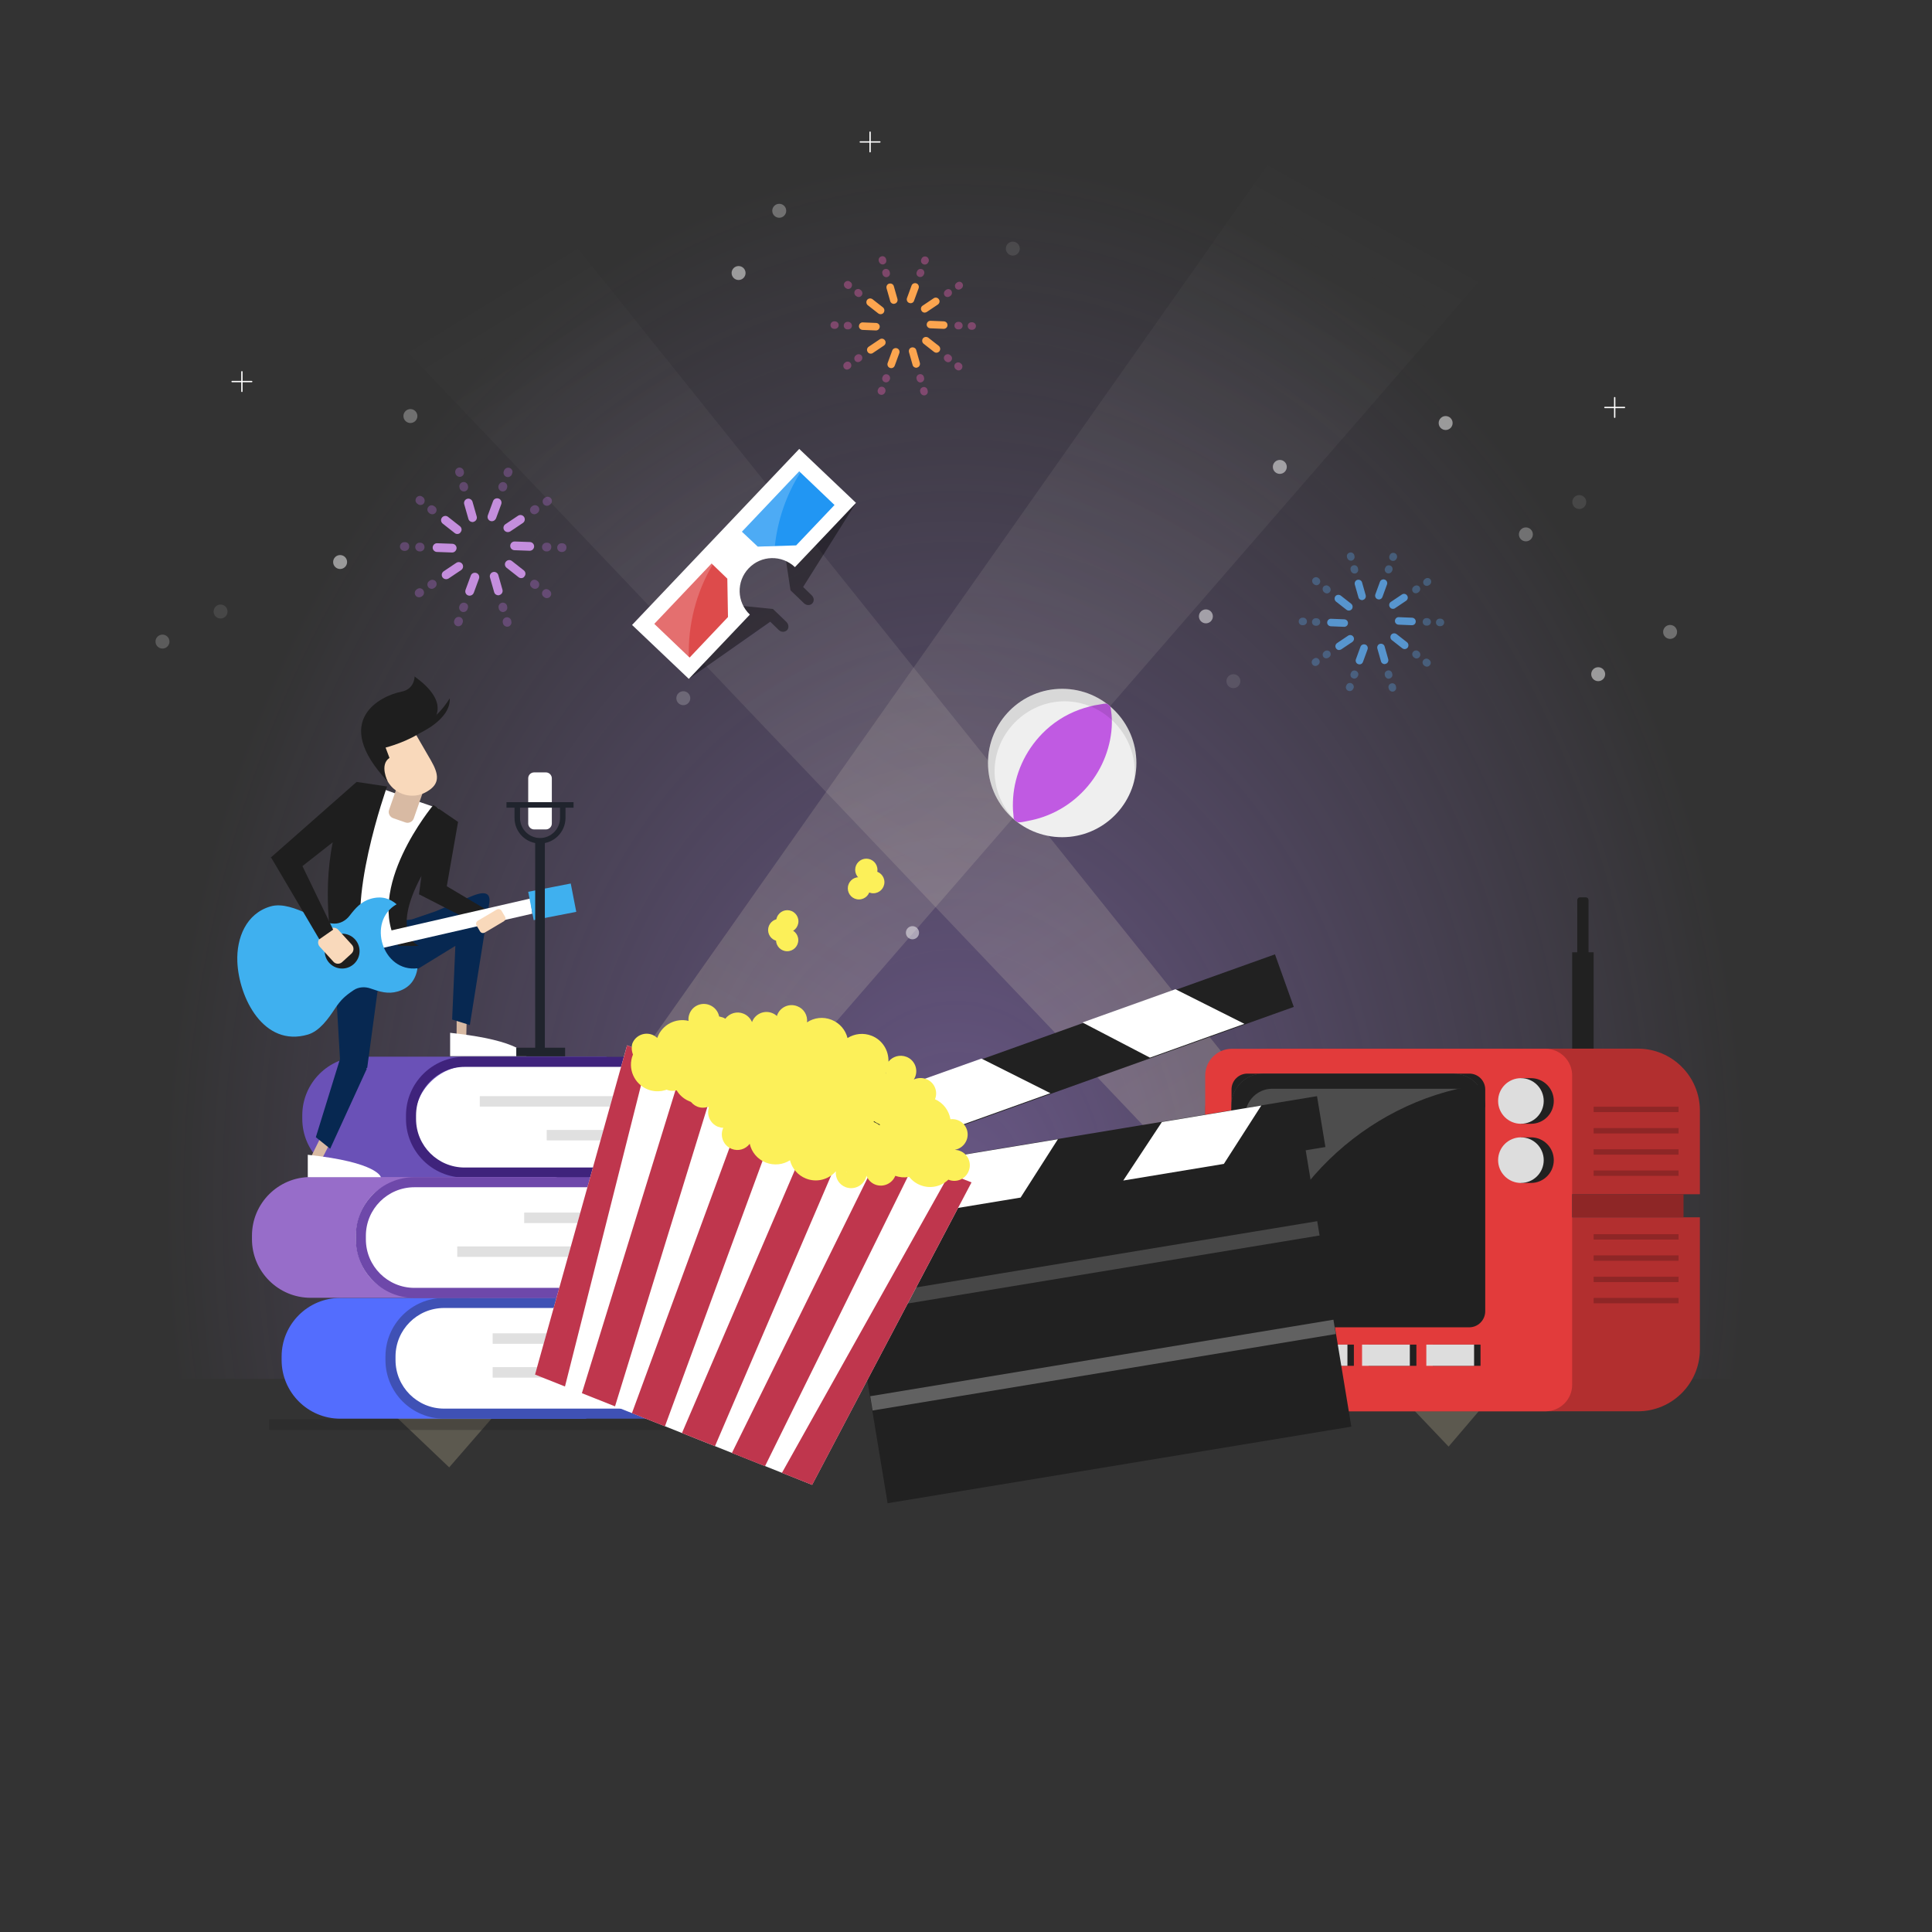 <?xml version="1.0" encoding="utf-8"?>
<!-- Generator: Adobe Illustrator 18.0.0, SVG Export Plug-In . SVG Version: 6.00 Build 0)  -->
<!DOCTYPE svg PUBLIC "-//W3C//DTD SVG 1.1//EN" "http://www.w3.org/Graphics/SVG/1.1/DTD/svg11.dtd">
<svg version="1.1" id="Layer_1" xmlns="http://www.w3.org/2000/svg" xmlns:xlink="http://www.w3.org/1999/xlink" x="0px" y="0px"
	 viewBox="0 0 1440 1440" enable-background="new 0 0 1440 1440" xml:space="preserve">
<rect x="0" y="0" width="1440" height="1440" fill="#333333" stroke="none"/>
<g>
	<g>
		<g>
			<defs>
				<rect id="SVGID_1_" x="74" width="1300.9" height="1027.7"/>
			</defs>
			<clipPath id="SVGID_2_">
				<use xlink:href="#SVGID_1_"  overflow="visible"/>
			</clipPath>
			
				<radialGradient id="SVGID_3_" cx="712.627" cy="886.887" r="650.411" gradientTransform="matrix(1 0 0 1.314 0 -271.122)" gradientUnits="userSpaceOnUse">
				<stop  offset="0" style="stop-color:#B78CFF"/>
				<stop  offset="0.908" style="stop-color:#B78CFF;stop-opacity:0"/>
			</radialGradient>
			<path opacity="0.4" clip-path="url(#SVGID_2_)" fill="url(#SVGID_3_)" d="M1363,894.3c0-472-291.2-854.7-650.4-854.7
				S62.2,422.3,62.2,894.3s291.2,854.7,650.4,854.7C1097.4,1749.1,1363,1366.4,1363,894.3z"/>
		</g>
		
			<linearGradient id="SVGID_4_" gradientUnits="userSpaceOnUse" x1="11442.818" y1="-36.207" x2="10963.015" y2="823.348" gradientTransform="matrix(-1.287 4.149168e-02 3.606967e-02 1.317 15052.804 -397.707)">
			<stop  offset="0.14" style="stop-color:#FFFFFF;stop-opacity:0"/>
			<stop  offset="0.795" style="stop-color:#FFF2BF"/>
		</linearGradient>
		<polygon opacity="0.2" fill="url(#SVGID_4_)" points="207.1,160.7 1079.7,1078.2 1114,1038 313.2,38.6 		"/>
		
			<linearGradient id="SVGID_5_" gradientUnits="userSpaceOnUse" x1="2490.789" y1="648.205" x2="2935.664" y2="-48.623" gradientTransform="matrix(1.5 -9.686973e-02 9.574888e-02 1.507 -3374.371 406.647)">
			<stop  offset="0.205" style="stop-color:#FFF2BF"/>
			<stop  offset="0.924" style="stop-color:#FFFFFF;stop-opacity:0"/>
		</linearGradient>
		<polygon opacity="0.2" fill="url(#SVGID_5_)" points="1140.2,166.1 334.8,1093.7 290.7,1051.7 1004.2,38.6 		"/>
		<line fill="none" stroke="#FFFFFF" stroke-linecap="round" stroke-miterlimit="10" x1="1203.5" y1="296.4" x2="1203.5" y2="311"/>
		
			<line fill="none" stroke="#FFFFFF" stroke-linecap="round" stroke-miterlimit="10" x1="1210.8" y1="303.7" x2="1196.2" y2="303.7"/>
		<line fill="none" stroke="#FFFFFF" stroke-linecap="round" stroke-miterlimit="10" x1="180.3" y1="277.1" x2="180.3" y2="291.7"/>
		<line fill="none" stroke="#FFFFFF" stroke-linecap="round" stroke-miterlimit="10" x1="187.6" y1="284.4" x2="173" y2="284.4"/>
		<line fill="none" stroke="#FFFFFF" stroke-linecap="round" stroke-miterlimit="10" x1="648.5" y1="98.5" x2="648.5" y2="113.1"/>
		<line fill="none" stroke="#FFFFFF" stroke-linecap="round" stroke-miterlimit="10" x1="655.8" y1="105.8" x2="641.2" y2="105.8"/>
		<circle opacity="0.5" fill="#FFFFFF" cx="1191.2" cy="502.5" r="5.2"/>
		<circle opacity="0.1" fill="#FFFFFF" cx="919.3" cy="507.7" r="5.2"/>
		<circle opacity="0.3" fill="#FFFFFF" cx="1244.8" cy="471" r="5.2"/>
		<circle opacity="0.5" fill="#FFFFFF" cx="1077.5" cy="315.3" r="5.2"/>
		<circle opacity="0.1" fill="#FFFFFF" cx="1177.1" cy="374.2" r="5.2"/>
		<circle opacity="0.1" fill="#FFFFFF" cx="164.4" cy="455.8" r="5.2"/>
		<circle opacity="0.1" fill="#FFFFFF" cx="754.9" cy="185.3" r="5.2"/>
		<circle opacity="0.2" fill="#FFFFFF" cx="509.3" cy="520.4" r="5.2"/>
		<circle opacity="0.2" fill="#FFFFFF" cx="121.1" cy="478.2" r="5.2"/>
		<circle opacity="0.5" fill="#FFFFFF" cx="253.5" cy="418.9" r="5.2"/>
		<circle opacity="0.5" fill="#FFFFFF" cx="550.5" cy="203.5" r="5.2"/>
		<circle opacity="0.3" fill="#FFFFFF" cx="305.9" cy="310.1" r="5.2"/>
		<circle opacity="0.3" fill="#FFFFFF" cx="580.8" cy="157.1" r="5.2"/>
		<circle opacity="0.2" fill="#FFFFFF" cx="238.7" cy="618.9" r="5.2"/>
		<circle opacity="0.5" fill="#FFFFFF" cx="953.9" cy="348" r="5.2"/>
		<circle opacity="0.3" fill="#FFFFFF" cx="1137.3" cy="398.3" r="5.2"/>
		<circle opacity="0.5" fill="#FFFFFF" cx="898.8" cy="459.4" r="5.2"/>
		<path fill="#C48EDD" d="M371.4,443.7c-1.4,0-2.7-0.9-3.1-2.4l-3.1-10.9c-0.5-1.7,0.5-3.5,2.2-4c1.7-0.5,3.5,0.5,4,2.2l3.1,10.9
			c0.5,1.7-0.5,3.5-2.2,4C372,443.7,371.7,443.7,371.4,443.7z"/>
		<path fill="#C48EDD" d="M350,444c-0.4,0-0.7-0.1-1.1-0.2c-1.7-0.6-2.5-2.5-1.9-4.2l3.9-10.6c0.6-1.7,2.5-2.5,4.2-1.9
			c1.7,0.6,2.5,2.5,1.9,4.2l-3.9,10.6C352.6,443.2,351.3,444,350,444z"/>
		<path fill="#C48EDD" d="M332.5,431.7c-1,0-2.1-0.5-2.7-1.4c-1-1.5-0.6-3.5,0.9-4.5l9.4-6.3c1.5-1,3.5-0.6,4.5,0.9
			c1,1.5,0.6,3.5-0.9,4.5l-9.4,6.3C333.8,431.5,333.2,431.7,332.5,431.7z"/>
		<path fill="#C48EDD" d="M337,411.8c0,0-0.1,0-0.1,0l-11.3-0.4c-1.8-0.1-3.2-1.6-3.1-3.4c0.1-1.8,1.6-3.2,3.4-3.1l11.3,0.4
			c1.8,0.1,3.2,1.6,3.1,3.4C340.1,410.5,338.7,411.8,337,411.8z"/>
		<path fill="#C48EDD" d="M340.9,398c-0.7,0-1.4-0.2-2-0.7l-8.9-7c-1.4-1.1-1.7-3.1-0.6-4.5c1.1-1.4,3.1-1.7,4.5-0.6l8.9,7
			c1.4,1.1,1.7,3.1,0.5,4.5C342.8,397.6,341.8,398,340.9,398z"/>
		<path fill="#C48EDD" d="M352.2,389.1c-1.4,0-2.7-0.9-3.1-2.4l-3.1-10.9c-0.5-1.7,0.5-3.5,2.2-4c1.7-0.5,3.5,0.5,4,2.2l3.1,10.9
			c0.5,1.7-0.5,3.5-2.2,4C352.8,389.1,352.5,389.1,352.2,389.1z"/>
		<path fill="#C48EDD" d="M366.6,388.5c-0.4,0-0.7-0.1-1.1-0.2c-1.7-0.6-2.5-2.5-1.9-4.2l3.9-10.6c0.6-1.7,2.5-2.5,4.2-1.9
			s2.5,2.5,1.9,4.2l-3.9,10.6C369.1,387.7,367.9,388.5,366.6,388.5z"/>
		<path fill="#C48EDD" d="M378.5,396.6c-1,0-2.1-0.5-2.7-1.4c-1-1.5-0.6-3.5,0.9-4.5l9.4-6.3c1.5-1,3.5-0.6,4.5,0.9
			c1,1.5,0.6,3.5-0.9,4.5l-9.4,6.3C379.8,396.4,379.2,396.6,378.5,396.6z"/>
		<path fill="#C48EDD" d="M394.8,410.5c0,0-0.1,0-0.1,0l-11.3-0.4c-1.8-0.1-3.2-1.6-3.1-3.4c0.1-1.8,1.6-3.2,3.4-3.1l11.3,0.4
			c1.8,0.1,3.2,1.6,3.1,3.4C398,409.1,396.6,410.5,394.8,410.5z"/>
		<path opacity="0.4" fill="#A166BC" d="M375.8,456c1.7-0.5,2.7-2.3,2.2-4l-0.1-0.5c-0.5-1.7-2.3-2.7-4-2.2c-1.7,0.5-2.7,2.3-2.2,4
			l0.1,0.5c0.4,1.4,1.7,2.4,3.1,2.4C375.2,456.2,375.5,456.1,375.8,456z"/>
		<path opacity="0.4" fill="#A166BC" d="M381,462.4c-0.5-1.7-2.3-2.7-4-2.2c-1.7,0.5-2.7,2.3-2.2,4l0.1,0.5c0.4,1.4,1.7,2.4,3.1,2.4
			c0.3,0,0.6,0,0.9-0.1c1.7-0.5,2.7-2.3,2.2-4L381,462.4z"/>
		<path opacity="0.4" fill="#A166BC" d="M346.8,449.4c-1.7-0.6-3.5,0.2-4.2,1.9l-0.2,0.5c-0.6,1.7,0.3,3.5,1.9,4.2
			c0.4,0.1,0.7,0.2,1.1,0.2c1.3,0,2.6-0.8,3-2.1l0.2-0.5C349.4,451.8,348.5,450,346.8,449.4z"/>
		<path opacity="0.4" fill="#A166BC" d="M343,460c-1.7-0.6-3.5,0.2-4.2,1.9l-0.2,0.5c-0.6,1.7,0.2,3.5,1.9,4.2
			c0.4,0.1,0.7,0.2,1.1,0.2c1.3,0,2.6-0.8,3-2.1l0.2-0.5C345.5,462.5,344.6,460.6,343,460z"/>
		<path opacity="0.4" fill="#A166BC" d="M320.4,432.7L320,433c-1.5,1-1.9,3-0.9,4.5c0.6,0.9,1.6,1.4,2.7,1.4c0.6,0,1.2-0.2,1.8-0.6
			l0.4-0.3c1.5-1,1.9-3,0.9-4.5C323.9,432.1,321.9,431.7,320.4,432.7z"/>
		<path opacity="0.4" fill="#A166BC" d="M311,439l-0.4,0.3c-1.5,1-1.9,3-0.9,4.5c0.6,0.9,1.6,1.4,2.7,1.4c0.6,0,1.2-0.2,1.8-0.5
			l0.4-0.3c1.5-1,1.9-3,0.9-4.5C314.5,438.4,312.5,438,311,439z"/>
		<path opacity="0.4" fill="#A166BC" d="M302,404.1l-0.5,0c-1.8-0.1-3.3,1.3-3.4,3.1s1.3,3.3,3.1,3.4l0.5,0c0,0,0.1,0,0.1,0
			c1.7,0,3.2-1.4,3.2-3.1C305.2,405.6,303.8,404.1,302,404.1z"/>
		<path opacity="0.4" fill="#A166BC" d="M313.4,404.5l-0.5,0c-1.8-0.1-3.3,1.3-3.4,3.1c-0.1,1.8,1.3,3.3,3.1,3.4l0.5,0
			c0,0,0.1,0,0.1,0c1.7,0,3.2-1.4,3.2-3.1C316.5,406.1,315.1,404.6,313.4,404.5z"/>
		<path opacity="0.4" fill="#A166BC" d="M315.3,370.6l-0.4-0.3c-1.4-1.1-3.4-0.9-4.5,0.6c-1.1,1.4-0.9,3.4,0.6,4.5l0.4,0.3
			c0.6,0.5,1.3,0.7,2,0.7c1,0,1.9-0.4,2.5-1.2C316.9,373.7,316.7,371.7,315.3,370.6z"/>
		<path opacity="0.4" fill="#A166BC" d="M319.8,382.3l0.4,0.3c0.6,0.5,1.3,0.7,2,0.7c1,0,1.9-0.4,2.5-1.2c1.1-1.4,0.9-3.4-0.6-4.5
			l-0.4-0.3c-1.4-1.1-3.4-0.9-4.5,0.6C318.1,379.2,318.4,381.2,319.8,382.3z"/>
		<path opacity="0.4" fill="#A166BC" d="M344.7,359.4c-1.7,0.5-2.7,2.3-2.2,4l0.1,0.5c0.4,1.4,1.7,2.4,3.1,2.4c0.3,0,0.6,0,0.9-0.1
			c1.7-0.5,2.7-2.3,2.2-4l-0.1-0.5C348.2,359.9,346.4,358.9,344.7,359.4z"/>
		<path opacity="0.4" fill="#A166BC" d="M339.5,353c0.4,1.4,1.7,2.4,3.1,2.4c0.3,0,0.6,0,0.9-0.1c1.7-0.5,2.7-2.3,2.2-4l-0.1-0.5
			c-0.5-1.7-2.3-2.7-4-2.2c-1.7,0.5-2.7,2.3-2.2,4L339.5,353z"/>
		<path opacity="0.4" fill="#A166BC" d="M373.6,366.1c0.4,0.1,0.7,0.2,1.1,0.2c1.3,0,2.6-0.8,3-2.1l0.2-0.5c0.6-1.7-0.2-3.5-1.9-4.2
			c-1.7-0.6-3.5,0.3-4.2,1.9l-0.2,0.5C371.1,363.6,371.9,365.4,373.6,366.1z"/>
		<path opacity="0.4" fill="#A166BC" d="M379.9,348.8c-1.7-0.6-3.5,0.2-4.2,1.9l-0.2,0.5c-0.6,1.7,0.2,3.5,1.9,4.2
			c0.4,0.1,0.7,0.2,1.1,0.2c1.3,0,2.6-0.8,3-2.1l0.2-0.5C382.5,351.3,381.6,349.4,379.9,348.8z"/>
		<path opacity="0.4" fill="#A166BC" d="M406.3,370.8l-0.4,0.3c-1.5,1-1.9,3-0.9,4.5c0.6,0.9,1.7,1.4,2.7,1.4c0.6,0,1.2-0.2,1.8-0.6
			l0.4-0.3c1.5-1,1.9-3,0.9-4.5C409.8,370.2,407.8,369.8,406.3,370.8z"/>
		<path opacity="0.4" fill="#A166BC" d="M396.9,377.1l-0.4,0.3c-1.5,1-1.9,3-0.9,4.5c0.6,0.9,1.6,1.4,2.7,1.4c0.6,0,1.2-0.2,1.8-0.6
			l0.4-0.3c1.5-1,1.9-3,0.9-4.5C400.4,376.5,398.4,376.1,396.9,377.1z"/>
		<path opacity="0.4" fill="#A166BC" d="M419.2,404.9l-0.5,0c-1.8-0.1-3.3,1.3-3.4,3.1c-0.1,1.8,1.3,3.3,3.1,3.4l0.5,0
			c0,0,0.1,0,0.1,0c1.7,0,3.2-1.4,3.2-3.1C422.4,406.5,421,405,419.2,404.9z"/>
		<path opacity="0.4" fill="#A166BC" d="M407.9,404.5l-0.5,0c-1.8-0.1-3.3,1.3-3.4,3.1c-0.1,1.8,1.3,3.3,3.1,3.4l0.5,0
			c0,0,0.1,0,0.1,0c1.7,0,3.2-1.4,3.2-3.1C411.1,406,409.7,404.5,407.9,404.5z"/>
		<path opacity="0.4" fill="#A166BC" d="M409.6,440.1l-0.4-0.3c-1.4-1.1-3.4-0.9-4.5,0.5c-1.1,1.4-0.9,3.4,0.5,4.5l0.4,0.3
			c0.6,0.5,1.3,0.7,2,0.7c1,0,1.9-0.4,2.5-1.2C411.3,443.2,411,441.2,409.6,440.1z"/>
		<path opacity="0.4" fill="#A166BC" d="M400.7,433.1l-0.4-0.3c-1.4-1.1-3.4-0.9-4.5,0.6c-1.1,1.4-0.9,3.4,0.6,4.5l0.4,0.3
			c0.6,0.5,1.3,0.7,2,0.7c1,0,1.9-0.4,2.5-1.2C402.3,436.2,402.1,434.2,400.7,433.1z"/>
		<path fill="#C48EDD" d="M388.5,430.9c-0.7,0-1.4-0.2-2-0.7l-8.9-7c-1.4-1.1-1.7-3.1-0.6-4.5c1.1-1.4,3.1-1.7,4.5-0.6l8.9,7
			c1.4,1.1,1.7,3.1,0.5,4.5C390.4,430.5,389.5,430.9,388.5,430.9z"/>
		<path fill="#5795CE" d="M1032,495c-1.2,0-2.4-0.8-2.7-2.1l-2.7-9.5c-0.4-1.5,0.4-3.1,1.9-3.5c1.5-0.4,3.1,0.4,3.5,1.9l2.7,9.5
			c0.4,1.5-0.4,3.1-1.9,3.5C1032.5,494.9,1032.2,495,1032,495z"/>
		<path fill="#5795CE" d="M1013.3,495.2c-0.3,0-0.7-0.1-1-0.2c-1.5-0.5-2.2-2.2-1.7-3.6l3.4-9.3c0.5-1.5,2.2-2.2,3.6-1.7
			c1.5,0.5,2.2,2.2,1.7,3.6l-3.4,9.3C1015.5,494.5,1014.5,495.2,1013.3,495.2z"/>
		<path fill="#5795CE" d="M998.1,484.5c-0.9,0-1.8-0.4-2.3-1.3c-0.9-1.3-0.5-3,0.8-3.9l8.2-5.5c1.3-0.9,3.1-0.5,3.9,0.8
			c0.9,1.3,0.5,3-0.8,3.9l-8.2,5.5C999.1,484.3,998.6,484.5,998.1,484.5z"/>
		<path fill="#5795CE" d="M1001.9,467.2c0,0-0.1,0-0.1,0l-9.9-0.4c-1.6-0.1-2.8-1.4-2.7-2.9c0.1-1.6,1.4-2.8,2.9-2.7l9.9,0.4
			c1.6,0.1,2.8,1.4,2.7,2.9C1004.7,466,1003.4,467.2,1001.9,467.2z"/>
		<path fill="#5795CE" d="M1005.3,455.1c-0.6,0-1.2-0.2-1.7-0.6l-7.8-6.1c-1.2-1-1.4-2.7-0.5-4c1-1.2,2.7-1.4,4-0.5l7.8,6.1
			c1.2,1,1.4,2.7,0.5,4C1007,454.7,1006.2,455.1,1005.3,455.1z"/>
		<path fill="#5795CE" d="M1015.2,447.3c-1.2,0-2.4-0.8-2.7-2.1l-2.7-9.5c-0.4-1.5,0.4-3.1,1.9-3.5c1.5-0.4,3.1,0.4,3.5,1.9l2.7,9.5
			c0.4,1.5-0.4,3.1-1.9,3.5C1015.7,447.3,1015.5,447.3,1015.2,447.3z"/>
		<path fill="#5795CE" d="M1027.8,446.8c-0.3,0-0.7-0.1-1-0.2c-1.5-0.5-2.2-2.2-1.7-3.6l3.4-9.3c0.5-1.5,2.2-2.2,3.6-1.7
			c1.5,0.5,2.2,2.2,1.7,3.6l-3.4,9.3C1030,446.1,1028.9,446.8,1027.8,446.8z"/>
		<path fill="#5795CE" d="M1038.2,453.8c-0.9,0-1.8-0.4-2.3-1.3c-0.9-1.3-0.5-3.1,0.8-3.9l8.2-5.5c1.3-0.9,3.1-0.5,3.9,0.8
			c0.9,1.3,0.5,3-0.8,3.9l-8.2,5.5C1039.3,453.7,1038.8,453.8,1038.2,453.8z"/>
		<path fill="#5795CE" d="M1052.4,466c0,0-0.1,0-0.1,0l-9.9-0.4c-1.6-0.1-2.8-1.4-2.7-2.9c0.1-1.6,1.4-2.8,2.9-2.7l9.9,0.4
			c1.6,0.1,2.8,1.4,2.7,2.9C1055.2,464.8,1054,466,1052.4,466z"/>
		<path opacity="0.4" fill="#5795CE" d="M1035.8,505.7c1.5-0.4,2.4-2,1.9-3.5l-0.1-0.5c-0.4-1.5-2-2.4-3.5-1.9
			c-1.5,0.4-2.4,2-1.9,3.5l0.1,0.5c0.4,1.2,1.5,2.1,2.7,2.1C1035.3,505.9,1035.6,505.8,1035.8,505.7z"/>
		<path opacity="0.4" fill="#5795CE" d="M1040.4,511.3c-0.4-1.5-2-2.4-3.5-1.9c-1.5,0.4-2.4,2-1.9,3.5l0.1,0.5
			c0.4,1.2,1.5,2.1,2.7,2.1c0.3,0,0.5,0,0.8-0.1c1.5-0.4,2.4-2,1.9-3.5L1040.4,511.3z"/>
		<path opacity="0.4" fill="#5795CE" d="M1010.5,499.9c-1.5-0.5-3.1,0.2-3.6,1.7l-0.2,0.4c-0.5,1.5,0.2,3.1,1.7,3.6
			c0.3,0.1,0.6,0.2,1,0.2c1.2,0,2.2-0.7,2.7-1.9l0.2-0.4C1012.8,502.1,1012,500.5,1010.5,499.9z"/>
		<path opacity="0.4" fill="#5795CE" d="M1007.1,509.2c-1.5-0.5-3.1,0.2-3.6,1.7l-0.2,0.4c-0.5,1.5,0.2,3.1,1.7,3.6
			c0.3,0.1,0.7,0.2,1,0.2c1.2,0,2.2-0.7,2.7-1.9l0.2-0.4C1009.4,511.4,1008.6,509.8,1007.1,509.2z"/>
		<path opacity="0.4" fill="#5795CE" d="M987.5,485.3l-0.4,0.3c-1.3,0.9-1.6,2.6-0.8,3.9c0.5,0.8,1.4,1.2,2.3,1.2
			c0.5,0,1.1-0.2,1.6-0.5l0.4-0.3c1.3-0.9,1.6-2.6,0.8-3.9C990.5,484.8,988.8,484.5,987.5,485.3z"/>
		<path opacity="0.4" fill="#5795CE" d="M979.3,490.9l-0.4,0.3c-1.3,0.9-1.6,2.6-0.8,3.9c0.5,0.8,1.4,1.3,2.3,1.3
			c0.5,0,1.1-0.2,1.6-0.5l0.4-0.3c1.3-0.9,1.6-2.6,0.8-3.9C982.3,490.3,980.6,490,979.3,490.9z"/>
		<path opacity="0.4" fill="#5795CE" d="M971.4,460.4l-0.5,0c-1.5-0.1-2.9,1.2-2.9,2.7c-0.1,1.6,1.2,2.9,2.7,2.9l0.5,0
			c0,0,0.1,0,0.1,0c1.5,0,2.8-1.2,2.8-2.7C974.2,461.8,973,460.4,971.4,460.4z"/>
		<path opacity="0.4" fill="#5795CE" d="M981.3,460.8l-0.5,0c-1.6-0.1-2.9,1.2-2.9,2.7c-0.1,1.6,1.2,2.9,2.7,2.9l0.5,0
			c0,0,0.1,0,0.1,0c1.5,0,2.8-1.2,2.8-2.7C984.1,462.1,982.9,460.8,981.3,460.8z"/>
		<path opacity="0.4" fill="#5795CE" d="M983,431.1l-0.4-0.3c-1.2-1-3-0.7-4,0.5c-1,1.2-0.7,3,0.5,4l0.4,0.3
			c0.5,0.4,1.1,0.6,1.7,0.6c0.8,0,1.7-0.4,2.2-1.1C984.4,433.9,984.2,432.1,983,431.1z"/>
		<path opacity="0.4" fill="#5795CE" d="M986.9,441.4l0.4,0.3c0.5,0.4,1.1,0.6,1.7,0.6c0.8,0,1.7-0.4,2.2-1.1c1-1.2,0.7-3-0.5-4
			l-0.4-0.3c-1.2-1-3-0.7-4,0.5C985.5,438.7,985.7,440.4,986.9,441.4z"/>
		<path opacity="0.4" fill="#5795CE" d="M1008.6,421.4c-1.5,0.4-2.4,2-1.9,3.5l0.1,0.5c0.4,1.2,1.5,2.1,2.7,2.1c0.3,0,0.5,0,0.8-0.1
			c1.5-0.4,2.4-2,1.9-3.5l-0.1-0.5C1011.7,421.8,1010.1,420.9,1008.6,421.4z"/>
		<path opacity="0.4" fill="#5795CE" d="M1004.1,415.8c0.4,1.2,1.5,2.1,2.7,2.1c0.3,0,0.5,0,0.8-0.1c1.5-0.4,2.4-2,1.9-3.5l-0.1-0.5
			c-0.4-1.5-2-2.4-3.5-1.9c-1.5,0.4-2.4,2-1.9,3.5L1004.1,415.8z"/>
		<path opacity="0.4" fill="#5795CE" d="M1033.9,427.2c0.3,0.1,0.6,0.2,1,0.2c1.2,0,2.2-0.7,2.7-1.9l0.2-0.4
			c0.5-1.5-0.2-3.1-1.7-3.6c-1.5-0.5-3.1,0.2-3.6,1.7l-0.2,0.4C1031.7,425,1032.5,426.7,1033.9,427.2z"/>
		<path opacity="0.4" fill="#5795CE" d="M1039.4,412.2c-1.5-0.5-3.1,0.2-3.6,1.7l-0.2,0.4c-0.5,1.5,0.2,3.1,1.7,3.6
			c0.3,0.1,0.7,0.2,1,0.2c1.2,0,2.2-0.7,2.7-1.9l0.2-0.4C1041.6,414.3,1040.9,412.7,1039.4,412.2z"/>
		<path opacity="0.4" fill="#5795CE" d="M1062.4,431.3l-0.4,0.3c-1.3,0.9-1.6,2.6-0.8,3.9c0.5,0.8,1.4,1.2,2.3,1.2
			c0.5,0,1.1-0.2,1.6-0.5l0.4-0.3c1.3-0.9,1.6-2.6,0.8-3.9C1065.5,430.8,1063.7,430.4,1062.4,431.3z"/>
		<path opacity="0.4" fill="#5795CE" d="M1054.2,436.8l-0.4,0.3c-1.3,0.9-1.6,2.6-0.8,3.9c0.5,0.8,1.4,1.2,2.3,1.2
			c0.5,0,1.1-0.2,1.6-0.5l0.4-0.3c1.3-0.9,1.6-2.6,0.8-3.9C1057.3,436.3,1055.5,436,1054.2,436.8z"/>
		<path opacity="0.4" fill="#5795CE" d="M1073.7,461.1l-0.5,0c-1.6-0.1-2.9,1.2-2.9,2.7c-0.1,1.6,1.2,2.9,2.7,2.9l0.5,0
			c0,0,0.1,0,0.1,0c1.5,0,2.8-1.2,2.8-2.7C1076.5,462.5,1075.3,461.2,1073.7,461.1z"/>
		<path opacity="0.4" fill="#5795CE" d="M1063.8,460.7l-0.5,0c-1.6-0.1-2.9,1.2-2.9,2.7c-0.1,1.6,1.2,2.9,2.7,2.9l0.5,0
			c0,0,0.1,0,0.1,0c1.5,0,2.8-1.2,2.8-2.7C1066.6,462.1,1065.4,460.8,1063.8,460.7z"/>
		<path opacity="0.4" fill="#5795CE" d="M1065.3,491.8l-0.4-0.3c-1.2-1-3-0.7-4,0.5c-1,1.2-0.7,3,0.5,4l0.4,0.3
			c0.5,0.4,1.1,0.6,1.7,0.6c0.8,0,1.7-0.4,2.2-1.1C1066.8,494.6,1066.6,492.8,1065.3,491.8z"/>
		<path opacity="0.4" fill="#5795CE" d="M1057.6,485.7l-0.4-0.3c-1.2-1-3-0.7-4,0.5c-1,1.2-0.7,3,0.5,4l0.4,0.3
			c0.5,0.4,1.1,0.6,1.7,0.6c0.8,0,1.7-0.4,2.2-1.1C1059,488.5,1058.8,486.7,1057.6,485.7z"/>
		<path fill="#5795CE" d="M1046.9,483.8c-0.6,0-1.2-0.2-1.7-0.6l-7.8-6.1c-1.2-1-1.4-2.7-0.5-4c1-1.2,2.7-1.4,4-0.5l7.8,6.1
			c1.2,1,1.4,2.7,0.5,4C1048.6,483.4,1047.8,483.8,1046.9,483.8z"/>
		<path fill="#FCA54F" d="M682.9,274.1c-1.2,0-2.4-0.8-2.7-2.1l-2.7-9.5c-0.4-1.5,0.4-3.1,1.9-3.5c1.5-0.4,3.1,0.4,3.5,1.9l2.7,9.5
			c0.4,1.5-0.4,3.1-1.9,3.5C683.4,274.1,683.2,274.1,682.9,274.1z"/>
		<path fill="#FCA54F" d="M664.3,274.4c-0.3,0-0.7-0.1-1-0.2c-1.5-0.5-2.2-2.2-1.7-3.6l3.4-9.3c0.5-1.5,2.2-2.2,3.6-1.7
			c1.5,0.5,2.2,2.2,1.7,3.6l-3.4,9.3C666.5,273.7,665.4,274.4,664.3,274.4z"/>
		<path fill="#FCA54F" d="M649,263.6c-0.9,0-1.8-0.4-2.3-1.3c-0.9-1.3-0.5-3,0.8-3.9l8.2-5.5c1.3-0.9,3.1-0.5,3.9,0.8
			c0.9,1.3,0.5,3-0.8,3.9l-8.2,5.5C650.1,263.5,649.5,263.6,649,263.6z"/>
		<path fill="#FCA54F" d="M652.9,246.3c0,0-0.1,0-0.1,0l-9.9-0.4c-1.6-0.1-2.8-1.4-2.7-2.9c0.1-1.6,1.4-2.8,2.9-2.7l9.9,0.4
			c1.6,0.1,2.8,1.4,2.7,2.9C655.6,245.1,654.4,246.3,652.9,246.3z"/>
		<path fill="#FCA54F" d="M656.3,234.2c-0.6,0-1.2-0.2-1.7-0.6l-7.8-6.1c-1.2-1-1.4-2.7-0.5-4c1-1.2,2.7-1.4,4-0.5l7.8,6.1
			c1.2,1,1.4,2.7,0.5,4C658,233.9,657.1,234.2,656.3,234.2z"/>
		<path fill="#FCA54F" d="M666.2,226.5c-1.2,0-2.4-0.8-2.7-2.1l-2.7-9.5c-0.4-1.5,0.4-3.1,1.9-3.5c1.5-0.4,3.1,0.4,3.5,1.9l2.7,9.5
			c0.4,1.5-0.4,3.1-1.9,3.5C666.7,226.4,666.4,226.5,666.2,226.5z"/>
		<path fill="#FCA54F" d="M678.7,226c-0.3,0-0.7-0.1-1-0.2c-1.5-0.5-2.2-2.2-1.7-3.6l3.4-9.3c0.5-1.5,2.2-2.2,3.6-1.7
			c1.5,0.5,2.2,2.2,1.7,3.6l-3.4,9.3C681,225.3,679.9,226,678.7,226z"/>
		<path fill="#FCA54F" d="M689.2,233c-0.9,0-1.8-0.4-2.3-1.3c-0.9-1.3-0.5-3.1,0.8-3.9l8.2-5.5c1.3-0.9,3.1-0.5,3.9,0.8
			c0.9,1.3,0.5,3-0.8,3.9l-8.2,5.5C690.3,232.8,689.7,233,689.2,233z"/>
		<path fill="#FCA54F" d="M703.4,245.1c0,0-0.1,0-0.1,0l-9.9-0.4c-1.6-0.1-2.8-1.4-2.7-2.9c0.1-1.6,1.4-2.8,2.9-2.7l9.9,0.4
			c1.6,0.1,2.8,1.4,2.7,2.9C706.2,243.9,704.9,245.1,703.4,245.1z"/>
		<path opacity="0.4" fill="#E561B0" d="M686.8,284.9c1.5-0.4,2.4-2,1.9-3.5l-0.1-0.5c-0.4-1.5-2-2.4-3.5-1.9
			c-1.5,0.4-2.4,2-1.9,3.5l0.1,0.5c0.4,1.2,1.5,2.1,2.7,2.1C686.3,285,686.5,285,686.8,284.9z"/>
		<path opacity="0.4" fill="#E561B0" d="M691.3,290.5c-0.4-1.5-2-2.4-3.5-1.9c-1.5,0.4-2.4,2-1.9,3.5l0.1,0.5
			c0.4,1.2,1.5,2.1,2.7,2.1c0.3,0,0.5,0,0.8-0.1c1.5-0.4,2.4-2,1.9-3.5L691.3,290.5z"/>
		<path opacity="0.4" fill="#E561B0" d="M661.5,279.1c-1.5-0.5-3.1,0.2-3.6,1.7l-0.2,0.4c-0.5,1.5,0.2,3.1,1.7,3.6
			c0.3,0.1,0.6,0.2,1,0.2c1.2,0,2.2-0.7,2.7-1.9l0.2-0.4C663.7,281.2,663,279.6,661.5,279.1z"/>
		<path opacity="0.4" fill="#E561B0" d="M658.1,288.4c-1.5-0.5-3.1,0.2-3.6,1.7l-0.2,0.4c-0.5,1.5,0.2,3.1,1.7,3.6
			c0.3,0.1,0.7,0.2,1,0.2c1.2,0,2.2-0.7,2.7-1.9l0.2-0.4C660.3,290.5,659.6,288.9,658.1,288.4z"/>
		<path opacity="0.4" fill="#E561B0" d="M638.4,264.5l-0.4,0.3c-1.3,0.9-1.6,2.6-0.8,3.9c0.5,0.8,1.4,1.2,2.3,1.2
			c0.5,0,1.1-0.2,1.6-0.5l0.4-0.3c1.3-0.9,1.6-2.6,0.8-3.9C641.5,264,639.7,263.6,638.4,264.5z"/>
		<path opacity="0.4" fill="#E561B0" d="M630.2,270l-0.4,0.3c-1.3,0.9-1.6,2.6-0.8,3.9c0.5,0.8,1.4,1.3,2.3,1.3
			c0.5,0,1.1-0.2,1.6-0.5l0.4-0.3c1.3-0.9,1.6-2.6,0.8-3.9C633.3,269.5,631.5,269.1,630.2,270z"/>
		<path opacity="0.4" fill="#E561B0" d="M622.4,239.5l-0.5,0c-1.5-0.1-2.9,1.2-2.9,2.7c-0.1,1.6,1.2,2.9,2.7,2.9l0.5,0
			c0,0,0.1,0,0.1,0c1.5,0,2.8-1.2,2.8-2.7C625.2,240.9,623.9,239.6,622.4,239.5z"/>
		<path opacity="0.4" fill="#E561B0" d="M632.3,239.9l-0.5,0c-1.6-0.1-2.9,1.2-2.9,2.7c-0.1,1.6,1.2,2.9,2.7,2.9l0.5,0
			c0,0,0.1,0,0.1,0c1.5,0,2.8-1.2,2.8-2.7C635,241.3,633.8,240,632.3,239.9z"/>
		<path opacity="0.4" fill="#E561B0" d="M634,210.3l-0.4-0.3c-1.2-1-3-0.7-4,0.5c-1,1.2-0.7,3,0.5,4l0.4,0.3
			c0.5,0.4,1.1,0.6,1.7,0.6c0.8,0,1.7-0.4,2.2-1.1C635.4,213,635.2,211.2,634,210.3z"/>
		<path opacity="0.4" fill="#E561B0" d="M637.9,220.5l0.4,0.3c0.5,0.4,1.1,0.6,1.7,0.6c0.8,0,1.7-0.4,2.2-1.1c1-1.2,0.7-3-0.5-4
			l-0.4-0.3c-1.2-1-3-0.7-4,0.5C636.4,217.8,636.7,219.6,637.9,220.5z"/>
		<path opacity="0.4" fill="#E561B0" d="M659.6,200.5c-1.5,0.4-2.4,2-1.9,3.5l0.1,0.5c0.4,1.2,1.5,2.1,2.7,2.1c0.3,0,0.5,0,0.8-0.1
			c1.5-0.4,2.4-2,1.9-3.5l-0.1-0.5C662.7,201,661.1,200.1,659.6,200.5z"/>
		<path opacity="0.4" fill="#E561B0" d="M655.1,195c0.4,1.2,1.5,2.1,2.7,2.1c0.3,0,0.5,0,0.8-0.1c1.5-0.4,2.4-2,1.9-3.5l-0.1-0.5
			c-0.4-1.5-2-2.4-3.5-1.9c-1.5,0.4-2.4,2-1.9,3.5L655.1,195z"/>
		<path opacity="0.4" fill="#E561B0" d="M684.9,206.3c0.3,0.1,0.6,0.2,1,0.2c1.2,0,2.2-0.7,2.7-1.9l0.2-0.4c0.5-1.5-0.2-3.1-1.7-3.6
			c-1.5-0.5-3.1,0.2-3.6,1.7l-0.2,0.4C682.7,204.2,683.4,205.8,684.9,206.3z"/>
		<path opacity="0.4" fill="#E561B0" d="M690.4,191.3c-1.5-0.5-3.1,0.2-3.6,1.7l-0.2,0.4c-0.5,1.5,0.2,3.1,1.7,3.6
			c0.3,0.1,0.7,0.2,1,0.2c1.2,0,2.2-0.7,2.7-1.9l0.2-0.4C692.6,193.5,691.9,191.8,690.4,191.3z"/>
		<path opacity="0.4" fill="#E561B0" d="M713.4,210.5l-0.4,0.3c-1.3,0.9-1.6,2.6-0.8,3.9c0.5,0.8,1.4,1.2,2.3,1.2
			c0.5,0,1.1-0.2,1.6-0.5l0.4-0.3c1.3-0.9,1.6-2.6,0.8-3.9C716.4,209.9,714.7,209.6,713.4,210.5z"/>
		<path opacity="0.4" fill="#E561B0" d="M705.2,216l-0.4,0.3c-1.3,0.9-1.6,2.6-0.8,3.9c0.5,0.8,1.4,1.2,2.3,1.2
			c0.5,0,1.1-0.2,1.6-0.5l0.4-0.3c1.3-0.9,1.6-2.6,0.8-3.9C708.2,215.4,706.5,215.1,705.2,216z"/>
		<path opacity="0.4" fill="#E561B0" d="M724.7,240.2l-0.5,0c-1.6-0.1-2.9,1.2-2.9,2.7c-0.1,1.6,1.2,2.9,2.7,2.9l0.5,0
			c0,0,0.1,0,0.1,0c1.5,0,2.8-1.2,2.8-2.7C727.5,241.6,726.2,240.3,724.7,240.2z"/>
		<path opacity="0.4" fill="#E561B0" d="M714.8,239.9l-0.5,0c-1.6-0.1-2.9,1.2-2.9,2.7c-0.1,1.6,1.2,2.9,2.7,2.9l0.5,0
			c0,0,0.1,0,0.1,0c1.5,0,2.8-1.2,2.8-2.7C717.6,241.3,716.3,239.9,714.8,239.9z"/>
		<path opacity="0.4" fill="#E561B0" d="M716.3,271l-0.4-0.3c-1.2-1-3-0.7-4,0.5c-1,1.2-0.7,3,0.5,4l0.4,0.3
			c0.5,0.4,1.1,0.6,1.7,0.6c0.8,0,1.7-0.4,2.2-1.1C717.7,273.7,717.5,271.9,716.3,271z"/>
		<path opacity="0.4" fill="#E561B0" d="M708.5,264.9l-0.4-0.3c-1.2-1-3-0.7-4,0.5c-1,1.2-0.7,3,0.5,4l0.4,0.3
			c0.5,0.4,1.1,0.6,1.7,0.6c0.8,0,1.7-0.4,2.2-1.1C710,267.6,709.7,265.8,708.5,264.9z"/>
		<path fill="#FCA54F" d="M697.9,262.9c-0.6,0-1.2-0.2-1.7-0.6l-7.8-6.1c-1.2-1-1.4-2.7-0.5-4c1-1.2,2.7-1.4,4-0.5l7.8,6.1
			c1.2,1,1.4,2.7,0.5,4C699.5,262.6,698.7,262.9,697.9,262.9z"/>
		<g>
			<circle fill="#EFEFEF" cx="791.7" cy="568.7" r="55.3"/>
			<path fill="#C05AE2" d="M827.6,526.6c3.3,16.1-0.9,34.4-9.1,48.4c-9.1,15.7-23.6,27.8-40.7,33.8c-3.7,1.3-7.5,2.3-11.3,3
				c-1.8,0.3-7.2,1.9-8.7,0.6c-0.5-0.4-1.6-1-1.9-1.6c-0.6-0.9-0.4-2.9-0.6-4c-0.5-3.9-0.4-7.9-0.2-11.8c1.2-18.1,9-35.2,21.7-48.2
				c7.8-8,17.3-14.1,27.8-17.9c4.8-1.7,9.8-3.1,14.9-3.8c1.4-0.2,4.4-1,5.8-0.5C826.1,525,826.9,526,827.6,526.6z"/>
			<g opacity="0.2">
				<defs>
					<circle id="SVGID_6_" opacity="0.2" cx="791.7" cy="568.7" r="55.3"/>
				</defs>
				<clipPath id="SVGID_7_">
					<use xlink:href="#SVGID_6_"  overflow="visible"/>
				</clipPath>
			</g>
			<path opacity="0.1" d="M741.3,574.9c0-28.4,23.7-52.2,52.2-52.2c28.4,0,52.2,23.7,52.2,52.2c0,3.6-0.4,7.1-1.1,10.5
				c6.6-21.1,0.2-45-18.1-59.7c-23.8-19.2-58.6-15.4-77.8,8.4c-19,23.6-15.5,58.2,7.9,77.4C747.2,602,741.3,589,741.3,574.9z"/>
		</g>
		<g>
			<path opacity="0.4" d="M585.9,418.2l52.1-43.4l-39.4,62.7l3.4,3.3c0,0,1.4,1.3,3.1,3s1.9,4.3,0.3,6c-1.6,1.6-4.3,1.6-6.2-0.2
				s-3.3-3.2-3.3-3.2l-6.7-6.4L585.9,418.2z"/>
			<path opacity="0.4" d="M554.2,451.7l-40.7,54.2l60.6-42.5l3.4,3.3c0,0,1.4,1.3,3.1,3c1.7,1.6,4.4,1.6,6,0
				c1.6-1.6,1.3-4.4-0.5-6.2s-3.3-3.2-3.3-3.2l-6.7-6.4L554.2,451.7z"/>
			<path fill="#FFFFFF" d="M595.7,334.6l42.3,40.2l-45.5,47.9c-9.8-9.3-25.2-8.9-34.5,0.9c-9.3,9.8-8.9,25.2,0.9,34.5l-45.5,47.9
				l-42.3-40.2L595.7,334.6z"/>
			<polygon fill="#DD4B4B" points="514,490.1 542.6,459.9 542.1,431.3 530.4,420 487.7,465 			"/>
			<polygon fill="#2196F3" points="622,376.4 593.4,406.5 564.8,407.4 553,396.3 595.7,351.3 			"/>
			<path opacity="0.2" fill="#FFFFFF" d="M513.4,489.4L487.7,465l42.7-45l0.8,0.8C518.8,441.7,512.8,465.6,513.4,489.4z"/>
			<path opacity="0.2" fill="#FFFFFF" d="M577.5,407l-12.7,0.4L553,396.3l42.7-45l0.9,0.8C585.9,368.9,579.6,387.8,577.5,407z"/>
			<g opacity="0.2">
				<defs>
					<path id="SVGID_8_" opacity="0.2" d="M595.7,334.6l42.3,40.2l-45.5,47.9c-9.8-9.3-25.2-8.9-34.5,0.9
						c-9.3,9.8-8.9,25.2,0.9,34.5l-45.5,47.9l-42.3-40.2L595.7,334.6z"/>
				</defs>
				<clipPath id="SVGID_9_">
					<use xlink:href="#SVGID_8_"  overflow="visible"/>
				</clipPath>
			</g>
		</g>
		<g>
			<rect x="200.7" y="1057.8" opacity="0.3" fill="#212121" width="315.8" height="8"/>
			<g>
				<g>
					<path fill="#6A51B7" d="M454.9,791.4v82.5c0,2.1-1.7,3.7-3.7,3.7H269c-24.1,0-43.7-19.6-43.7-43.7v-2.6
						c0-24.1,19.6-43.7,43.7-43.7h182.2C453.2,787.7,454.9,789.4,454.9,791.4z"/>
				</g>
			</g>
			<path fill="#FFFFFF" d="M484.5,835.6c0-22.8,18.5-41.3,41.3-41.3H350.1c-22.8,0-41.3,18.5-41.3,41.3s18.5,41.3,41.3,41.3h175.6
				C503,876.9,484.5,858.4,484.5,835.6z"/>
			<g>
				<path fill="#3F237C" d="M528.6,877.7H346.3c-24.1,0-43.7-19.6-43.7-43.7v-2.6c0-24.1,19.6-43.7,43.7-43.7h182.2v7.5H346.3
					c-20,0-36.2,16.2-36.2,36.2v2.6c0,20,16.2,36.2,36.2,36.2h182.2V877.7z"/>
			</g>
			<g>
				<defs>
					<path id="SVGID_10_" d="M484.5,835.6c0-22.8,18.5-41.3,41.3-41.3H350.1c-22.8,0-41.3,18.5-41.3,41.3s18.5,41.3,41.3,41.3h175.6
						C503,876.9,484.5,858.4,484.5,835.6z"/>
				</defs>
				<clipPath id="SVGID_11_">
					<use xlink:href="#SVGID_10_"  overflow="visible"/>
				</clipPath>
				<g clip-path="url(#SVGID_11_)">
					<rect x="357.6" y="817" fill="#E0E0E0" width="151" height="7.8"/>
					<rect x="407.5" y="842.2" fill="#E0E0E0" width="151" height="7.8"/>
				</g>
			</g>
			<g>
				<g>
					<path fill="#536DFE" d="M439.5,971.2v82.5c0,2.1-1.7,3.7-3.7,3.7H253.6c-24.1,0-43.7-19.6-43.7-43.7v-2.6
						c0-24.1,19.6-43.7,43.7-43.7h182.2C437.9,967.4,439.5,969.1,439.5,971.2z"/>
				</g>
			</g>
			<path fill="#FFFFFF" d="M441.7,1012.4c0-22.8,18.5-41.3,41.3-41.3H334.8c-22.8,0-41.3,18.5-41.3,41.3c0,22.8,18.5,41.3,41.3,41.3
				h148.2C460.1,1053.7,441.7,1035.2,441.7,1012.4z"/>
			<g>
				<path fill="#3F51B5" d="M485.7,1057.4H331c-24.1,0-43.7-19.6-43.7-43.7v-2.6c0-24.1,19.6-43.7,43.7-43.7h154.8v7.5H331
					c-20,0-36.2,16.2-36.2,36.2v2.6c0,20,16.2,36.2,36.2,36.2h154.8V1057.4z"/>
			</g>
			<g>
				<defs>
					<path id="SVGID_12_" d="M441.7,1012.4c0-22.8,18.5-41.3,41.3-41.3H334.8c-22.8,0-41.3,18.5-41.3,41.3
						c0,22.8,18.5,41.3,41.3,41.3h148.2C460.1,1053.7,441.7,1035.2,441.7,1012.4z"/>
				</defs>
				<clipPath id="SVGID_13_">
					<use xlink:href="#SVGID_12_"  overflow="visible"/>
				</clipPath>
				<g clip-path="url(#SVGID_13_)">
					<rect x="367.2" y="993.8" fill="#E0E0E0" width="98.6" height="7.8"/>
					<rect x="367.2" y="1019" fill="#E0E0E0" width="148.5" height="7.8"/>
				</g>
			</g>
			<g>
				<g>
					<path fill="#976DC9" d="M417.5,881.1v82.5c0,2.1-1.7,3.7-3.7,3.7H231.5c-24.1,0-43.7-19.6-43.7-43.7v-2.6
						c0-24.1,19.6-43.7,43.7-43.7h182.2C415.8,877.4,417.5,879.1,417.5,881.1z"/>
				</g>
			</g>
			<path fill="#FFFFFF" d="M440.9,922.4c0-22.8,15.4-41.3,34.4-41.3H299.6c-19,0-34.4,18.5-34.4,41.3s15.4,41.3,34.4,41.3h175.6
				C456.3,963.7,440.9,945.2,440.9,922.4z"/>
			<g>
				<path fill="#6E48AA" d="M484.3,967.4H308.9c-24.1,0-43.7-19.6-43.7-43.7v-2.6c0-24.1,19.6-43.7,43.7-43.7h175.4v7.5H308.9
					c-20,0-36.2,16.2-36.2,36.2v2.6c0,20,16.2,36.2,36.2,36.2h175.4V967.4z"/>
			</g>
			<g>
				<defs>
					<path id="SVGID_14_" d="M440.3,922.4c0-22.8,18.5-41.3,41.3-41.3H333.4c-22.8,0-41.3,18.5-41.3,41.3s18.5,41.3,41.3,41.3h148.2
						C458.7,963.7,440.3,945.2,440.3,922.4z"/>
				</defs>
				<clipPath id="SVGID_15_">
					<use xlink:href="#SVGID_14_"  overflow="visible"/>
				</clipPath>
				<g clip-path="url(#SVGID_15_)">
					<rect x="390.7" y="903.8" fill="#E0E0E0" width="73.6" height="7.8"/>
					<rect x="340.8" y="929" fill="#E0E0E0" width="173.5" height="7.8"/>
				</g>
			</g>
		</g>
		<polygon fill="#D8BAA3" points="340.4,757.5 340.3,772.5 347.5,774.2 347.8,761.5 		"/>
		<polygon fill="#D8BAA3" points="239.3,847.1 231.7,862.5 240.6,862.5 245.7,852.6 		"/>
		<path fill="#072851" d="M253.4,789.4l-2.2-38.1l-3.8-43.8l39.5-20.1l20-2.1l17.6-6l26.3-11c4.7-2,15.1-6.1,14,4L350.2,764
			l-13.2-4.1l2.4-54.9l-49.4,30.3l-8.6,3.5l-7.7,57.1l-0.8,0.2l0.5,0.5l-27.3,59.6l-10.7-8.6L253.4,789.4z"/>
		<polygon fill="#1E1E1E" points="371.5,683.4 361.6,691.8 312.4,666.6 329.9,658.7 		"/>
		<path fill="#FFFFFF" d="M229.4,860.7v16.7h54.5C283.8,877.4,281.9,866.3,229.4,860.7z"/>
		<path fill="#FFFFFF" d="M335.5,769.8v17.4h56.9C392.4,787.2,390.4,775.6,335.5,769.8z"/>
		<path fill="#FFFFFF" d="M326.9,602.6c0,0-46.8-15.9-44.2-15.9l-6.8,8.9c-35.3,27.1-28.6,111.9-28.6,111.9l53.6-7.4
			c-25.5-30.3,8.7-60.5,8.7-60.5C317.6,628.9,325.6,609.4,326.9,602.6z"/>
		<path fill="#1E1E1E" d="M323,600c0,0-52.5,62.8-25.9,105h15.2c0,0-21.8-8.1,1.8-52.1l-1.8,13.7l19.8-0.9l9.3-53.1L323,600z"/>
		<polygon fill="#FFFFFF" points="395.3,669.7 282.4,695.6 283.7,706.9 396.7,681 		"/>
		<path fill="#1E1E1E" d="M288.5,586.2l-22.7-3.4l-64,56.4l14.5,13.5l31.7-24.9c-8.4,41.4,0.2,80.8,0.2,80.8l25.3,1.3
			C256.4,676.1,288.5,586.2,288.5,586.2z"/>
		<path fill="#D8BAA3" d="M302.2,613l-9.2-3.2c-2.5-0.9-3.9-3.7-3-6.2l6.8-19.5c0.9-2.5,3.7-3.9,6.2-3l9.2,3.2
			c2.5,0.9,3.9,3.7,3,6.2l-6.8,19.5C307.5,612.5,304.7,613.9,302.2,613z"/>
		<path fill="#F9D9BB" d="M318.2,590l-0.5,0.3c-10.1,5.8-22.9,2.2-28.7-7.8l-6.7-11.7c-5.8-10.1-2.2-22.9,7.8-28.7l0.5-0.3
			c10.1-5.8,14.3-3.4,20,6.7l10.6,18.3C327,576.9,328.3,584.2,318.2,590z"/>
		<path fill="#F9D9BB" d="M357.8,694.2l-2.6-4.4c-0.7-1.2-0.3-2.7,0.9-3.5l14.2-8.4c1.2-0.7,2.7-0.3,3.5,0.9l2.6,4.4
			c0.7,1.2,0.3,2.7-0.9,3.5l-14.2,8.4C360,695.8,358.5,695.4,357.8,694.2z"/>
		<path fill="#1E1E1E" d="M289,582.5c0,0-6.4-12.5,1.3-17.6l-2.9-7.7c0,0,70.3-17.8,21.6-53c0,0,0.2,9.5-10,11.4
			C284.8,518.3,245.6,536.4,289,582.5z"/>
		<path fill="#1E1E1E" d="M312.4,546.6c0,0,23.7-10.2,22.8-26.1c0,0-11.7,19.8-24.1,19.2L312.4,546.6z"/>
		
			<rect x="395.1" y="661.3" transform="matrix(0.982 -0.191 0.191 0.982 -120.608 90.755)" fill="#3FB0EF" width="32.3" height="21.5"/>
		<path fill="#3FB0EF" d="M295.6,674c-5-4.4-11.3-6.4-19.3-4.1c-7.2,2.1-11.4,7-15.8,12.7c-2.7,3.5-6.9,5.9-11.4,5.8
			c-8-0.2-13-4.2-20-7.4c-8.3-3.7-18.7-8-27.5-5.4c-18.2,5.3-25.4,23.6-24.7,41.2c1.1,26.8,19.6,64,52.6,54.3
			c8.7-2.6,15.2-11.8,20.2-19.4c4.3-6.4,7.2-9.2,13.9-13.7c3.7-2.5,8.6-2.7,12.7-1.2c6.8,2.4,12.9,4.3,20.1,2.2
			c9.3-2.7,13.5-9.3,14.8-17.3C285,724.9,273.3,686.7,295.6,674z"/>
		<circle fill="#1E1E1E" cx="255" cy="708.9" r="13"/>
		<path fill="#F9D9BB" d="M262,710.7l-7,6.4c-1.9,1.7-4.8,1.6-6.5-0.3l-10.2-11.2c-1.7-1.9-1.6-4.8,0.3-6.5l7-6.4
			c1.9-1.7,4.8-1.6,6.5,0.3l10.2,11.2C264,706.1,263.8,709,262,710.7z"/>
		<polygon fill="#1E1E1E" points="248.3,692.9 238,700.1 202.6,640 222.4,639.3 		"/>
		<polygon fill="none" points="365.9,662.2 366.5,661.7 324.5,634.7 324.5,642 306,643 247.3,707.5 251.2,751.3 253.4,789.4 
			235.4,847.6 246.2,856.2 273.5,796.6 273,796.2 273.8,795.9 281.5,738.8 290.1,735.3 340.3,701.5 337.1,759.9 350.2,764 
			366.5,662.4 		"/>
		<rect x="384.8" y="780.9" fill="#20242D" width="36.4" height="6.4"/>
		<rect x="398.9" y="625.6" fill="#20242D" width="7.2" height="157.1"/>
		<path fill="#FFFFFF" d="M398.1,575.7h8.8c2.4,0,4.4,2,4.4,4.4v33.7c0,2.4-2,4.4-4.4,4.4h-8.8c-2.4,0-4.4-2-4.4-4.4v-33.7
			C393.7,577.7,395.6,575.7,398.1,575.7z"/>
		<g>
			<path fill="#20242D" d="M402.5,628.7c-10.5,0-19-8.5-19-19v-9.4h4.1v9.4c0,8.2,6.7,14.9,14.9,14.9c8.2,0,14.9-6.7,14.9-14.9v-9.4
				h4.1v9.4C421.4,620.2,412.9,628.7,402.5,628.7z"/>
		</g>
		<g>
			<rect x="377.5" y="597.9" fill="#20242D" width="50" height="4.1"/>
		</g>
		<g>
			<path fill="#212121" d="M1181.9,783.8h-4.2c-1.2,0-2.1-0.9-2.1-2.1V670.9c0-1.2,0.9-2.1,2.1-2.1h4.2c1.2,0,2.1,0.9,2.1,2.1v110.8
				C1184,782.9,1183,783.8,1181.9,783.8z"/>
			<path fill="#212121" d="M1171.8,709.8v81.4c0,2.9,3.6,5.2,8,5.2c4.4,0,8-2.3,8-5.2v-81.4H1171.8z"/>
			<path fill="#B22F2F" d="M1155.6,907.3c-11.1,0-11.1-17.2,0-17.2H1267v-62.3c0-25.5-20.7-46.2-46.2-46.2H944.5
				c-25.5,0-46.2,20.7-46.2,46.2v177.9c0,25.5,20.7,46.2,46.2,46.2h276.3c25.5,0,46.2-20.7,46.2-46.2v-98.4H1155.6z"/>
			<g opacity="0.1">
				<defs>
					<path id="SVGID_16_" opacity="0.1" d="M1155.6,907.3c-11.1,0-11.1-17.2,0-17.2H1267v-62.3c0-25.5-20.7-46.2-46.2-46.2H944.5
						c-25.5,0-46.2,20.7-46.2,46.2v177.9c0,25.5,20.7,46.2,46.2,46.2h276.3c25.5,0,46.2-20.7,46.2-46.2v-98.4H1155.6z"/>
				</defs>
				<clipPath id="SVGID_17_">
					<use xlink:href="#SVGID_16_"  overflow="visible"/>
				</clipPath>
			</g>
			<g opacity="0.3">
				<defs>
					<path id="SVGID_18_" opacity="0.3" d="M1155.6,907.3c-11.1,0-11.1-17.2,0-17.2H1267v-62.3c0-25.5-20.7-46.2-46.2-46.2H944.5
						c-25.5,0-46.2,20.7-46.2,46.2v177.9c0,25.5,20.7,46.2,46.2,46.2h276.3c25.5,0,46.2-20.7,46.2-46.2v-98.4H1155.6z"/>
				</defs>
				<clipPath id="SVGID_19_">
					<use xlink:href="#SVGID_18_"  overflow="visible"/>
				</clipPath>
			</g>
			<path fill="#E23B3B" d="M1151.9,1051.9H918.2c-11,0-19.9-8.9-19.9-19.9V801.6c0-11,8.9-19.9,19.9-19.9h233.7
				c11,0,19.9,8.9,19.9,19.9v230.5C1171.8,1043.1,1162.9,1051.9,1151.9,1051.9z"/>
			<path fill="#212121" d="M1095.1,989.3H929.7c-6.5,0-11.8-5.3-11.8-11.8V812c0-6.5,5.3-11.8,11.8-11.8h165.5
				c6.5,0,11.8,5.3,11.8,11.8v165.5C1106.9,984,1101.6,989.3,1095.1,989.3z"/>
			<g opacity="0.1">
				<defs>
					<path id="SVGID_20_" opacity="0.1" d="M1151.9,1051.9H918.2c-11,0-19.9-8.9-19.9-19.9V801.6c0-11,8.9-19.9,19.9-19.9h233.7
						c11,0,19.9,8.9,19.9,19.9v230.5C1171.8,1043.1,1162.9,1051.9,1151.9,1051.9z"/>
				</defs>
				<clipPath id="SVGID_21_">
					<use xlink:href="#SVGID_20_"  overflow="visible"/>
				</clipPath>
			</g>
			<path fill="#212121" d="M1141.1,803.6h-7.5v1.8c-5.6,2.8-9.5,8.5-9.5,15.2c0,6.7,3.9,12.5,9.5,15.2v1.8h7.5c9.4,0,17-7.6,17-17
				C1158.1,811.2,1150.5,803.6,1141.1,803.6z"/>
			<circle fill="#DDDDDD" cx="1133.6" cy="820.6" r="17"/>
			<path fill="#212121" d="M1141.1,847.7h-7.5v1.8c-5.6,2.8-9.5,8.5-9.5,15.2c0,6.7,3.9,12.5,9.5,15.2v1.8h7.5c9.4,0,17-7.6,17-17
				C1158.1,855.3,1150.5,847.7,1141.1,847.7z"/>
			<circle fill="#DDDDDD" cx="1133.6" cy="864.7" r="17"/>
			<rect x="926.1" y="1002.2" fill="#212121" width="35.6" height="15.8"/>
			<g opacity="0.3">
				<defs>
					<path id="SVGID_22_" opacity="0.3" d="M1151.9,1051.9H918.2c-11,0-19.9-8.9-19.9-19.9V801.6c0-11,8.9-19.9,19.9-19.9h233.7
						c11,0,19.9,8.9,19.9,19.9v230.5C1171.8,1043.1,1162.9,1051.9,1151.9,1051.9z"/>
				</defs>
				<clipPath id="SVGID_23_">
					<use xlink:href="#SVGID_22_"  overflow="visible"/>
				</clipPath>
			</g>
			<rect x="921.2" y="1002.2" fill="#DDDDDD" width="35.6" height="15.8"/>
			<rect x="973.5" y="1002.2" fill="#212121" width="35.6" height="15.8"/>
			<rect x="968.7" y="1002.2" fill="#DDDDDD" width="35.6" height="15.8"/>
			<rect x="1020.1" y="1002.2" fill="#212121" width="35.6" height="15.8"/>
			<rect x="1015.2" y="1002.2" fill="#DDDDDD" width="35.6" height="15.8"/>
			<rect x="1067.9" y="1002.2" fill="#212121" width="35.6" height="15.8"/>
			<rect x="1063.1" y="1002.2" fill="#DDDDDD" width="35.6" height="15.8"/>
			<path opacity="0.2" fill="#FFFFFF" d="M1083.3,800.2H941.5c-13.1,0-23.7,10.6-23.7,23.7l10.4,125.7c0,28,3.1,23,3.8,24.1
				c15.3-84.4,84.3-152,169.4-165C1097,803.5,1090.5,800.2,1083.3,800.2z"/>
			<path fill="#212121" d="M928.2,866.5c0-0.4,0.1-0.9,0.1-1.3c-0.1-0.7-0.1-1.4-0.1-2.1v-31.7c0-10.9,9.1-19.9,19.9-19.9
				c0.1,0,0.3,0,0.4,0c0.2,0,0.5,0,0.7,0h139.1c10.5,0,16.7,6.6,18.6,14.5v-2.1c0-13.1-10.6-23.7-23.7-23.7H941.5
				c-13.1,0-23.7,10.6-23.7,23.7v141.7c0,9.2,5.2,17.1,12.8,21c-1.6-5.1-2.4-10.5-2.4-16.1V866.5z"/>
			<g>
				<rect x="1187.8" y="824.9" fill="#8E2626" width="63.3" height="4"/>
			</g>
			<g>
				<rect x="1187.8" y="840.8" fill="#8E2626" width="63.3" height="4"/>
			</g>
			<g>
				<rect x="1187.8" y="856.6" fill="#8E2626" width="63.3" height="4"/>
			</g>
			<g>
				<rect x="1187.8" y="872.4" fill="#8E2626" width="63.3" height="4"/>
			</g>
			<rect x="1171.8" y="890.1" fill="#8E2626" width="83" height="17.2"/>
			<g>
				<rect x="1187.8" y="919.9" fill="#8E2626" width="63.3" height="4"/>
			</g>
			<g>
				<rect x="1187.8" y="935.7" fill="#8E2626" width="63.3" height="4"/>
			</g>
			<g>
				<rect x="1187.8" y="951.6" fill="#8E2626" width="63.3" height="4"/>
			</g>
			<g>
				<rect x="1187.8" y="967.4" fill="#8E2626" width="63.3" height="4"/>
			</g>
			<g opacity="0.2">
				<defs>
					<circle id="SVGID_24_" opacity="0.2" cx="1133.6" cy="864.7" r="17"/>
				</defs>
				<clipPath id="SVGID_25_">
					<use xlink:href="#SVGID_24_"  overflow="visible"/>
				</clipPath>
			</g>
		</g>
		<g>
			
				<rect x="639.2" y="849.3" transform="matrix(0.987 -0.163 0.163 0.987 -147.487 145.813)" fill="#212121" width="350.2" height="243.7"/>
			
				<rect x="634.9" y="938.2" transform="matrix(0.987 -0.163 0.163 0.987 -143.05 144.7)" opacity="0.6" fill="#616161" width="349.8" height="10.8"/>
			
				<rect x="647" y="1011.6" transform="matrix(0.987 -0.163 0.163 0.987 -154.867 147.664)" fill="#616161" width="349.8" height="10.8"/>
			
				<rect x="757.7" y="604.5" transform="matrix(0.337 0.942 -0.942 0.337 1264.387 -206.162)" fill="#212121" width="41.6" height="379.5"/>
			
				<rect x="777.9" y="677.3" transform="matrix(-0.163 -0.987 0.987 -0.163 71.62 1794.967)" fill="#212121" width="38.4" height="379.5"/>
			<polygon fill="#FFFFFF" points="641,865.5 592.8,838.5 606.8,877.7 			"/>
			<polygon fill="#FFFFFF" points="606.8,879.1 613,917 639.8,873.7 			"/>
			<polygon fill="#FFFFFF" points="782.9,814.8 731.5,789 662.2,813.7 712.5,840 			"/>
			<polygon fill="#FFFFFF" points="714.5,861.3 685.7,905 760.7,892.6 788.5,849.1 			"/>
			<polygon fill="#FFFFFF" points="927.5,763.1 876.1,737.3 806.8,762.1 857.1,788.3 			"/>
			<polygon fill="#FFFFFF" points="866,836.3 837.2,879.9 912.2,867.5 940.1,824 			"/>
			<circle opacity="0.5" fill="#FFFFFF" cx="680.1" cy="695.2" r="4.9"/>
		</g>
		<g>
			<polygon fill="#FFFFFF" points="398.8,1024.5 467.4,779.1 724.1,881.3 605.3,1106.7 			"/>
			<g>
				<defs>
					<polygon id="SVGID_26_" points="391.6,1050.2 592.9,1130.4 724.1,881.3 467.4,779.1 					"/>
				</defs>
				<clipPath id="SVGID_27_">
					<use xlink:href="#SVGID_26_"  overflow="visible"/>
				</clipPath>
				<g clip-path="url(#SVGID_27_)">
					<g>
						<polygon fill="#BF364D" points="582.8,1097.8 718.6,855.3 741.2,869.1 607.5,1107.6 						"/>
					</g>
					<g>
						<polygon fill="#BF364D" points="545.5,1083 667.4,835.9 690.9,848.1 570.2,1092.8 						"/>
					</g>
					<g>
						<polygon fill="#BF364D" points="508.3,1068.1 616.3,816.5 640.5,827.1 532.9,1077.9 						"/>
					</g>
					<g>
						<polygon fill="#BF364D" points="471,1053.3 565.2,797.1 590.1,806.1 495.6,1063.1 						"/>
					</g>
					<g>
						<polygon fill="#BF364D" points="433.7,1038.4 514.2,777.8 539.6,785 458.4,1048.2 						"/>
					</g>
					<g>
						<polygon fill="#BF364D" points="396.4,1023.6 463.2,758.4 489.1,764 421.1,1033.4 						"/>
					</g>
				</g>
			</g>
			<path fill="#FCF059" d="M471.8,786c0,0.1,0,0.1-0.1,0.2c-4.1,10.2,0.9,21.7,11.1,25.8c6.9,2.7,14.4,1.3,19.8-3
				c1.8,5.2,5.8,9.7,11.4,11.9c4.2,1.7,8.5,1.8,12.5,0.7c1.7,5.5,5.8,10.2,11.6,12.5c8.4,3.3,17.6,0.6,22.9-6.1
				c2.1,4.2,5.7,7.7,10.4,9.6c5.3,2.1,11,1.8,15.8-0.5c1.9,4.9,5.8,9.1,11.1,11.2c7.6,3,15.9,1,21.3-4.3c1.7,1.5,3.6,2.7,5.7,3.5
				c-4.1,10.2,0.9,21.7,11.1,25.8s21.7-0.9,25.8-11.1c0.1-0.2,0.1-0.4,0.2-0.6c1.3,1,2.8,1.8,4.4,2.5c2.2,0.9,4.4,1.3,6.6,1.4
				c0.3,7.6,4.9,14.8,12.5,17.8c7.4,3,15.6,1.1,21-4.1c0.1,0,0.1,0.1,0.1,0.1c5.9,2.4,12.7-0.5,15-6.5c2.4-5.9-0.5-12.7-6.5-15
				c-1.2-0.5-2.5-0.7-3.8-0.8c3.8-0.7,7.1-3.2,8.7-7.1c2.4-5.9-0.5-12.7-6.5-15c-1.8-0.7-3.7-0.9-5.5-0.7
				c-1.1-6.4-5.2-12.1-11.5-14.9c0,0,0,0,0,0c2.4-5.9-0.5-12.7-6.5-15c-3.1-1.2-6.5-1-9.3,0.3c0.4-0.6,0.7-1.2,1-1.9
				c2.4-5.9-0.5-12.7-6.5-15c-4.9-1.9-10.3-0.3-13.4,3.6c0.3-8.2-4.4-16.1-12.5-19.3c-6.1-2.4-12.8-1.6-18,1.7
				c-1.5-6-5.7-11.1-11.9-13.6c-6.3-2.5-13.1-1.6-18.3,1.9c0.6-5.1-2.2-10.1-7.2-12c-5.9-2.4-12.7,0.5-15,6.5
				c-0.1,0.2-0.1,0.5-0.2,0.8c-1-0.9-2.2-1.7-3.5-2.2c-5.9-2.4-12.7,0.5-15,6.5c0,0.1,0,0.1-0.1,0.2c-1.2-2.8-3.4-5.1-6.4-6.3
				c-4.9-2-10.4-0.3-13.5,3.8c-0.6-0.4-1.3-0.8-2-1c-0.9-0.3-1.7-0.5-2.6-0.7c-0.7-3.7-3.3-7-7.1-8.5c-5.9-2.4-12.7,0.5-15,6.5
				c-0.7,1.7-0.9,3.5-0.7,5.3c-9.4-2.3-19.4,2.7-23,11.9c-0.1,0.3-0.2,0.5-0.3,0.8c-1-0.9-2.2-1.7-3.6-2.3c-5.9-2.4-12.7,0.5-15,6.5
				C470.6,780.2,470.7,783.3,471.8,786z M660,800c0.1-0.1,0.2-0.3,0.3-0.4c0,0.1,0,0.3,0,0.4C660.2,800,660.1,800,660,800z
				 M651.2,836.2c0.1-0.2,0.1-0.4,0.2-0.6c1.3,1,2.8,1.8,4.4,2.5c-0.1,0.2-0.1,0.4-0.2,0.6C654.3,837.7,652.8,836.9,651.2,836.2z"/>
			<path fill="#FCF059" d="M484,772.8l220.9,87.9c1.4,2.9,1.7,6.3,0.5,9.5c-2.4,5.9-9.1,8.8-15,6.5c-1.8-0.7-3.3-1.9-4.5-3.2
				c-5.2,3.9-12.1,5.2-18.6,2.9c0,0,0,0,0,0c-2.4,5.9-9.1,8.8-15,6.5c-3.1-1.2-5.4-3.7-6.5-6.6c-0.1,0.7-0.3,1.4-0.6,2
				c-2.4,5.9-9.1,8.8-15,6.5c-4.9-1.9-7.7-6.8-7.2-11.8c-5.4,6.2-14.3,8.6-22.3,5.4c-6.1-2.4-10.4-7.6-11.9-13.6
				c-5.2,3.3-11.8,4.1-18,1.7c-6.3-2.5-10.6-7.8-12-14c-3.1,4.1-8.5,5.8-13.5,3.8c-5.9-2.4-8.8-9.1-6.5-15c0.1-0.2,0.2-0.5,0.4-0.7
				c-1.4,0-2.7-0.3-4.1-0.8c-5.9-2.4-8.8-9.1-6.5-15c0-0.1,0.1-0.1,0.1-0.2c-2.8,1.2-6,1.4-9,0.2c-4.9-2-7.7-7-7.2-12
				c-0.7-0.1-1.5-0.3-2.2-0.6c-0.9-0.3-1.6-0.8-2.4-1.3c-3.1,2.2-7.2,2.9-11,1.3c-5.9-2.4-8.8-9.1-6.5-15c0.7-1.7,1.8-3.2,3.1-4.3
				C486.6,788.8,482.8,780.8,484,772.8z"/>
			<path fill="#F9E8BB" d="M631.1,873.4c-0.1,0.1-0.2,0.2-0.3,0.3c0-0.2,0.1-0.3,0.1-0.5C631,873.3,631,873.4,631.1,873.4z"/>
			<circle fill="#FCF059" cx="586.7" cy="700.7" r="8.3"/>
			<circle fill="#FCF059" cx="586.8" cy="686.7" r="8.3"/>
			<circle fill="#FCF059" cx="580.8" cy="693.2" r="8.3"/>
			<circle fill="#FCF059" cx="645.7" cy="648.3" r="8.3"/>
			<circle fill="#FCF059" cx="650.9" cy="657.5" r="8.3"/>
			<circle fill="#FCF059" cx="640.2" cy="662.1" r="8.3"/>
		</g>
	</g>
</g>
</svg>
